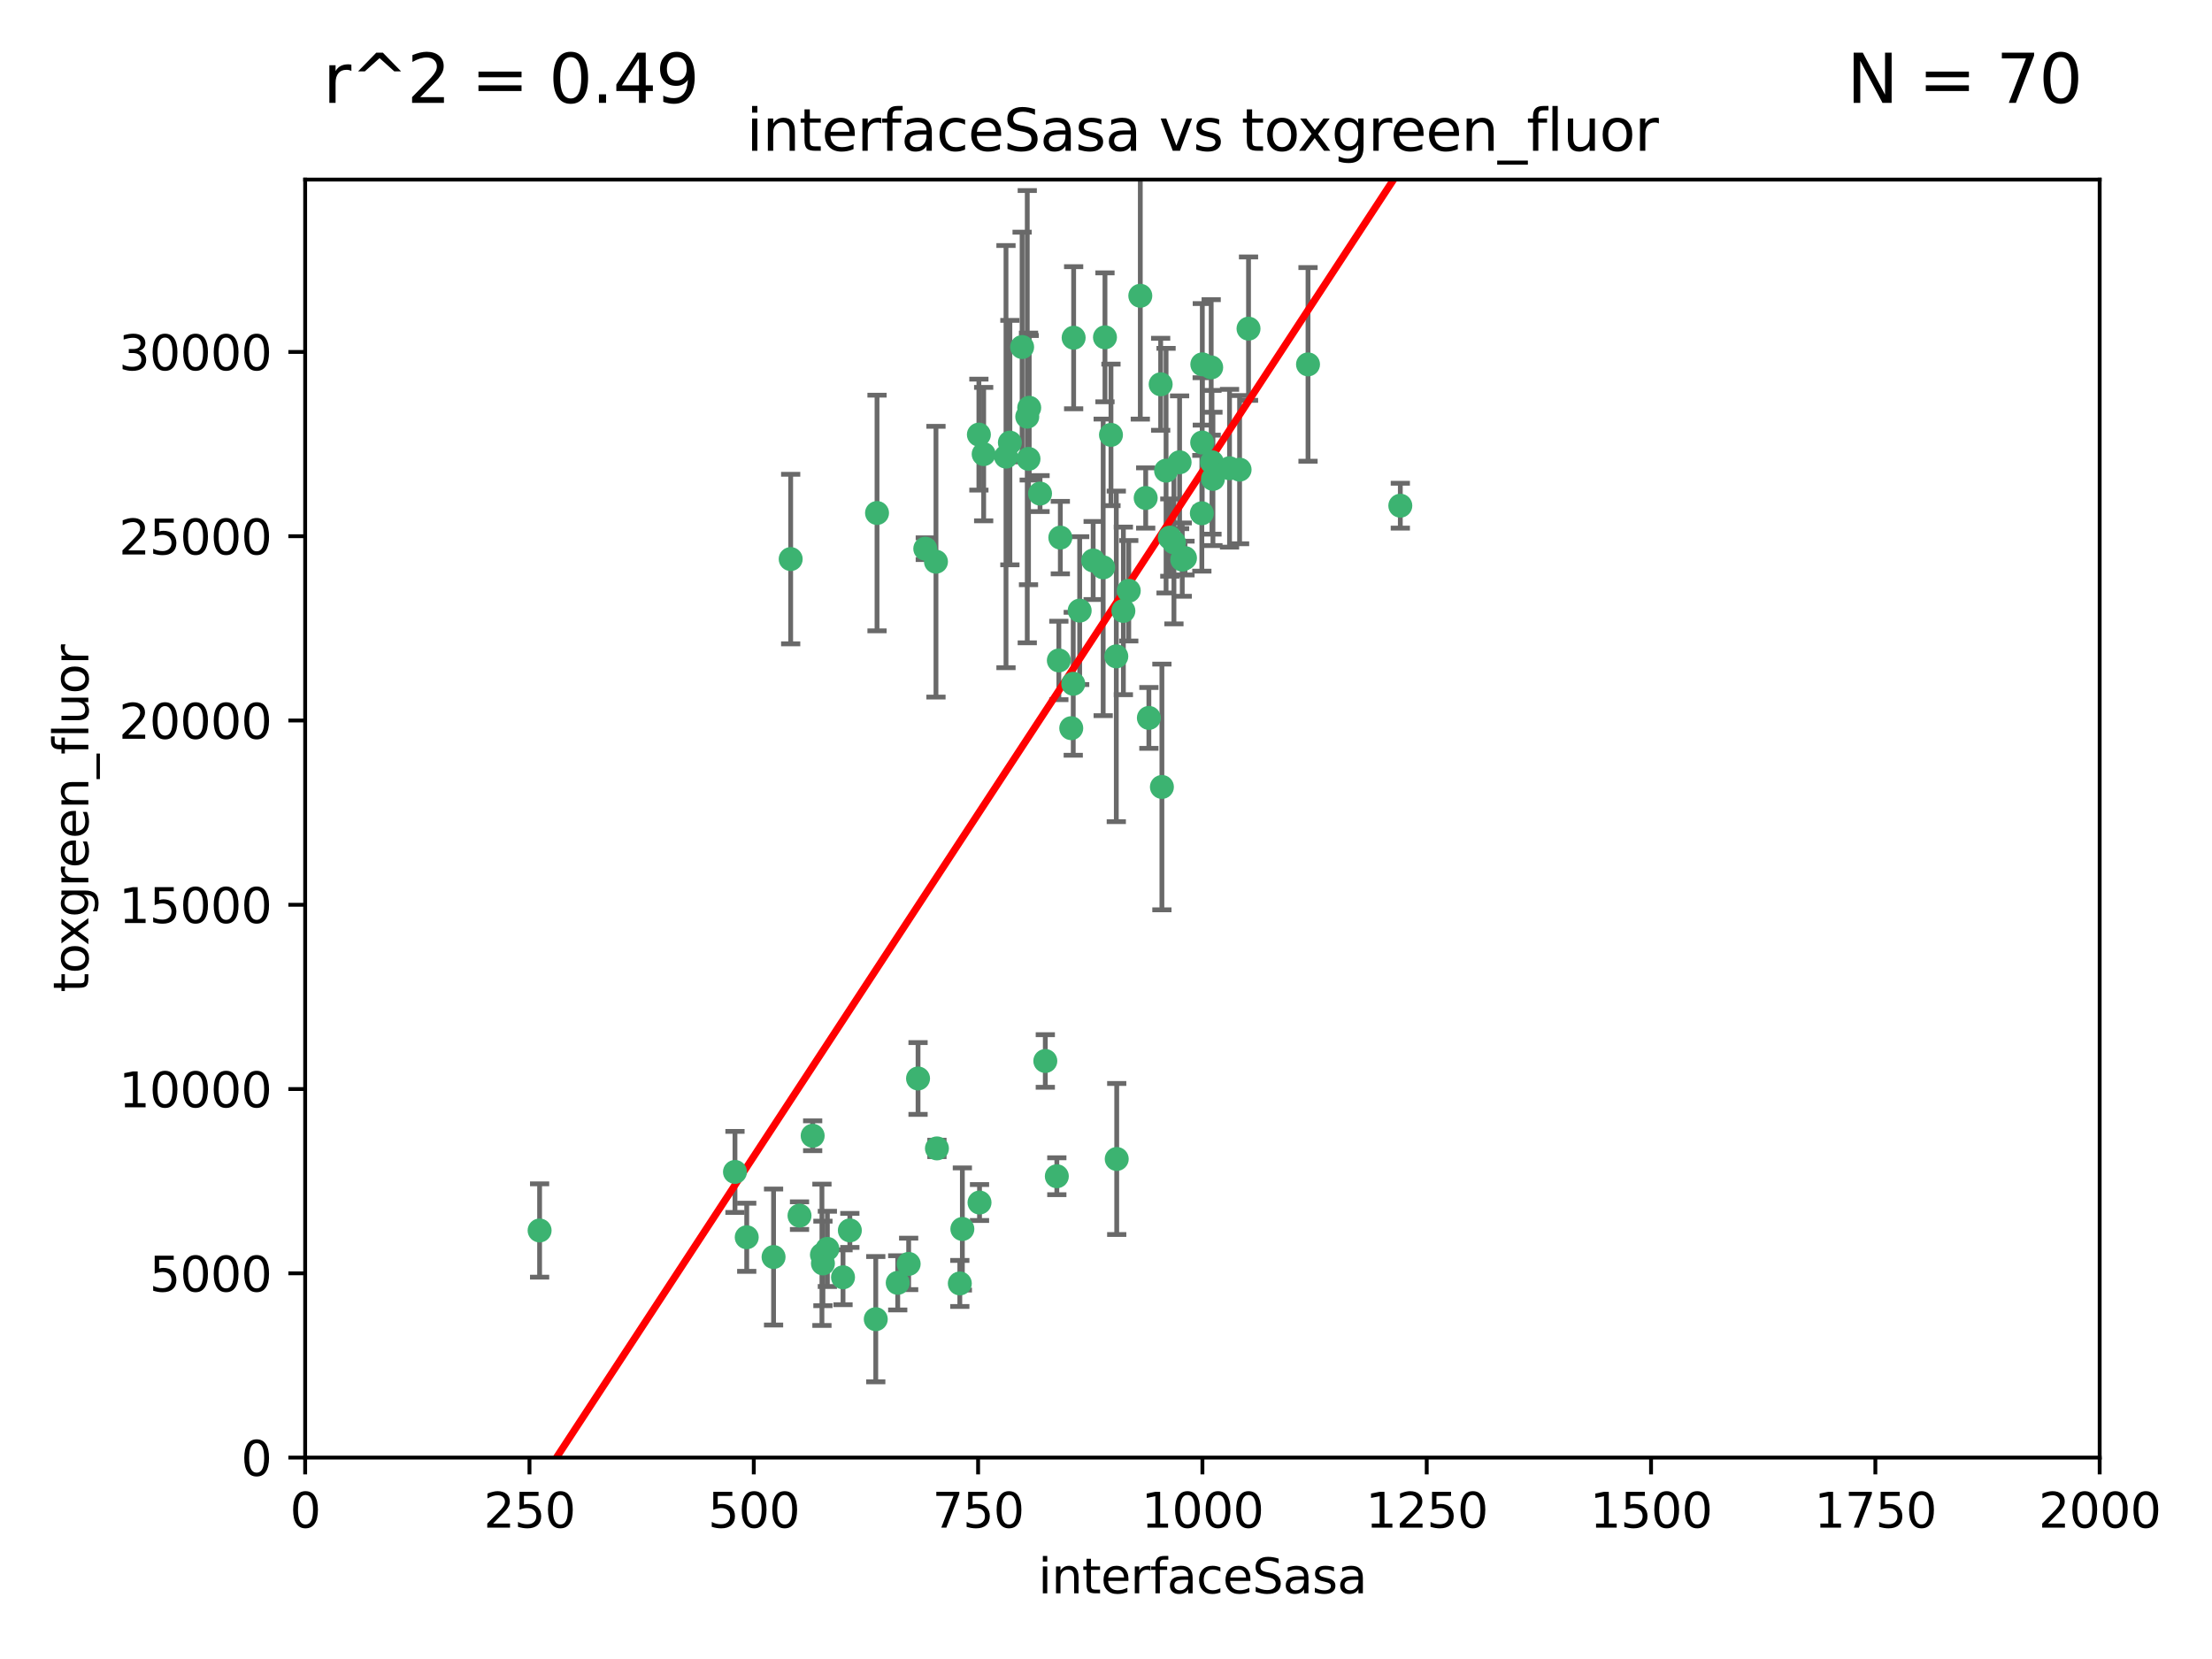 <?xml version="1.0" encoding="utf-8" standalone="no"?>
<!DOCTYPE svg PUBLIC "-//W3C//DTD SVG 1.1//EN"
  "http://www.w3.org/Graphics/SVG/1.1/DTD/svg11.dtd">
<svg xmlns:xlink="http://www.w3.org/1999/xlink" width="460.8pt" height="345.6pt" viewBox="0 0 460.8 345.6" xmlns="http://www.w3.org/2000/svg" version="1.1">
 <defs>
  <style type="text/css">*{stroke-linejoin: round; stroke-linecap: butt}</style>
 </defs>
 <g id="figure_1">
  <g id="patch_1">
   <path d="M 0 345.6 
L 460.8 345.6 
L 460.8 0 
L 0 0 
z
" style="fill: #ffffff"/>
  </g>
  <g id="axes_1">
   <g id="patch_2">
    <path d="M 63.571 303.64 
L 437.4 303.64 
L 437.4 37.411 
L 63.571 37.411 
z
" style="fill: #ffffff"/>
   </g>
   <g id="PathCollection_1">
    <defs>
     <path id="m9196815dc8" d="M 0 1.118 
C 0.297 1.118 0.581 1 0.791 0.791 
C 1 0.581 1.118 0.297 1.118 0 
C 1.118 -0.297 1 -0.581 0.791 -0.791 
C 0.581 -1 0.297 -1.118 0 -1.118 
C -0.297 -1.118 -0.581 -1 -0.791 -0.791 
C -1 -0.581 -1.118 -0.297 -1.118 0 
C -1.118 0.297 -1 0.581 -0.791 0.791 
C -0.581 1 -0.297 1.118 0 1.118 
z
" style="stroke: #3cb371"/>
    </defs>
    <g clip-path="url(#pcba0cb0710)">
     <use xlink:href="#m9196815dc8" x="212.925" y="72.294" style="fill: #3cb371; stroke: #3cb371"/>
     <use xlink:href="#m9196815dc8" x="243.693" y="111.988" style="fill: #3cb371; stroke: #3cb371"/>
     <use xlink:href="#m9196815dc8" x="232.546" y="136.733" style="fill: #3cb371; stroke: #3cb371"/>
     <use xlink:href="#m9196815dc8" x="272.484" y="75.908" style="fill: #3cb371; stroke: #3cb371"/>
     <use xlink:href="#m9196815dc8" x="231.435" y="90.592" style="fill: #3cb371; stroke: #3cb371"/>
     <use xlink:href="#m9196815dc8" x="250.437" y="92.187" style="fill: #3cb371; stroke: #3cb371"/>
     <use xlink:href="#m9196815dc8" x="242.914" y="98.046" style="fill: #3cb371; stroke: #3cb371"/>
     <use xlink:href="#m9196815dc8" x="220.886" y="111.99" style="fill: #3cb371; stroke: #3cb371"/>
     <use xlink:href="#m9196815dc8" x="214.404" y="84.946" style="fill: #3cb371; stroke: #3cb371"/>
     <use xlink:href="#m9196815dc8" x="241.787" y="80.055" style="fill: #3cb371; stroke: #3cb371"/>
     <use xlink:href="#m9196815dc8" x="252.312" y="76.534" style="fill: #3cb371; stroke: #3cb371"/>
     <use xlink:href="#m9196815dc8" x="258.229" y="97.835" style="fill: #3cb371; stroke: #3cb371"/>
     <use xlink:href="#m9196815dc8" x="223.66" y="70.355" style="fill: #3cb371; stroke: #3cb371"/>
     <use xlink:href="#m9196815dc8" x="246.284" y="116.577" style="fill: #3cb371; stroke: #3cb371"/>
     <use xlink:href="#m9196815dc8" x="252.676" y="99.763" style="fill: #3cb371; stroke: #3cb371"/>
     <use xlink:href="#m9196815dc8" x="244.553" y="112.982" style="fill: #3cb371; stroke: #3cb371"/>
     <use xlink:href="#m9196815dc8" x="250.368" y="106.925" style="fill: #3cb371; stroke: #3cb371"/>
     <use xlink:href="#m9196815dc8" x="230.187" y="70.271" style="fill: #3cb371; stroke: #3cb371"/>
     <use xlink:href="#m9196815dc8" x="246.854" y="116.252" style="fill: #3cb371; stroke: #3cb371"/>
     <use xlink:href="#m9196815dc8" x="210.378" y="92.203" style="fill: #3cb371; stroke: #3cb371"/>
     <use xlink:href="#m9196815dc8" x="256.134" y="97.545" style="fill: #3cb371; stroke: #3cb371"/>
     <use xlink:href="#m9196815dc8" x="235.142" y="123.063" style="fill: #3cb371; stroke: #3cb371"/>
     <use xlink:href="#m9196815dc8" x="234.02" y="127.26" style="fill: #3cb371; stroke: #3cb371"/>
     <use xlink:href="#m9196815dc8" x="223.161" y="151.693" style="fill: #3cb371; stroke: #3cb371"/>
     <use xlink:href="#m9196815dc8" x="242.046" y="163.936" style="fill: #3cb371; stroke: #3cb371"/>
     <use xlink:href="#m9196815dc8" x="238.669" y="103.738" style="fill: #3cb371; stroke: #3cb371"/>
     <use xlink:href="#m9196815dc8" x="227.725" y="116.762" style="fill: #3cb371; stroke: #3cb371"/>
     <use xlink:href="#m9196815dc8" x="237.546" y="61.614" style="fill: #3cb371; stroke: #3cb371"/>
     <use xlink:href="#m9196815dc8" x="245.731" y="96.299" style="fill: #3cb371; stroke: #3cb371"/>
     <use xlink:href="#m9196815dc8" x="216.658" y="102.821" style="fill: #3cb371; stroke: #3cb371"/>
     <use xlink:href="#m9196815dc8" x="204.916" y="94.6" style="fill: #3cb371; stroke: #3cb371"/>
     <use xlink:href="#m9196815dc8" x="214.256" y="95.593" style="fill: #3cb371; stroke: #3cb371"/>
     <use xlink:href="#m9196815dc8" x="291.711" y="105.344" style="fill: #3cb371; stroke: #3cb371"/>
     <use xlink:href="#m9196815dc8" x="224.916" y="127.204" style="fill: #3cb371; stroke: #3cb371"/>
     <use xlink:href="#m9196815dc8" x="260.091" y="68.463" style="fill: #3cb371; stroke: #3cb371"/>
     <use xlink:href="#m9196815dc8" x="250.465" y="75.9" style="fill: #3cb371; stroke: #3cb371"/>
     <use xlink:href="#m9196815dc8" x="194.981" y="117.014" style="fill: #3cb371; stroke: #3cb371"/>
     <use xlink:href="#m9196815dc8" x="220.577" y="137.58" style="fill: #3cb371; stroke: #3cb371"/>
     <use xlink:href="#m9196815dc8" x="223.577" y="142.442" style="fill: #3cb371; stroke: #3cb371"/>
     <use xlink:href="#m9196815dc8" x="192.753" y="114.302" style="fill: #3cb371; stroke: #3cb371"/>
     <use xlink:href="#m9196815dc8" x="203.92" y="90.534" style="fill: #3cb371; stroke: #3cb371"/>
     <use xlink:href="#m9196815dc8" x="239.332" y="149.553" style="fill: #3cb371; stroke: #3cb371"/>
     <use xlink:href="#m9196815dc8" x="182.701" y="106.867" style="fill: #3cb371; stroke: #3cb371"/>
     <use xlink:href="#m9196815dc8" x="229.813" y="118.19" style="fill: #3cb371; stroke: #3cb371"/>
     <use xlink:href="#m9196815dc8" x="213.998" y="86.8" style="fill: #3cb371; stroke: #3cb371"/>
     <use xlink:href="#m9196815dc8" x="232.635" y="241.437" style="fill: #3cb371; stroke: #3cb371"/>
     <use xlink:href="#m9196815dc8" x="252.476" y="96.298" style="fill: #3cb371; stroke: #3cb371"/>
     <use xlink:href="#m9196815dc8" x="209.568" y="95.121" style="fill: #3cb371; stroke: #3cb371"/>
     <use xlink:href="#m9196815dc8" x="220.157" y="245.034" style="fill: #3cb371; stroke: #3cb371"/>
     <use xlink:href="#m9196815dc8" x="164.714" y="116.464" style="fill: #3cb371; stroke: #3cb371"/>
     <use xlink:href="#m9196815dc8" x="161.148" y="261.86" style="fill: #3cb371; stroke: #3cb371"/>
     <use xlink:href="#m9196815dc8" x="199.948" y="267.365" style="fill: #3cb371; stroke: #3cb371"/>
     <use xlink:href="#m9196815dc8" x="155.557" y="257.745" style="fill: #3cb371; stroke: #3cb371"/>
     <use xlink:href="#m9196815dc8" x="172.357" y="260.163" style="fill: #3cb371; stroke: #3cb371"/>
     <use xlink:href="#m9196815dc8" x="200.477" y="256.018" style="fill: #3cb371; stroke: #3cb371"/>
     <use xlink:href="#m9196815dc8" x="175.617" y="266.086" style="fill: #3cb371; stroke: #3cb371"/>
     <use xlink:href="#m9196815dc8" x="112.41" y="256.331" style="fill: #3cb371; stroke: #3cb371"/>
     <use xlink:href="#m9196815dc8" x="217.757" y="221.023" style="fill: #3cb371; stroke: #3cb371"/>
     <use xlink:href="#m9196815dc8" x="169.294" y="236.599" style="fill: #3cb371; stroke: #3cb371"/>
     <use xlink:href="#m9196815dc8" x="191.245" y="224.667" style="fill: #3cb371; stroke: #3cb371"/>
     <use xlink:href="#m9196815dc8" x="166.554" y="253.241" style="fill: #3cb371; stroke: #3cb371"/>
     <use xlink:href="#m9196815dc8" x="195.181" y="239.234" style="fill: #3cb371; stroke: #3cb371"/>
     <use xlink:href="#m9196815dc8" x="204.052" y="250.509" style="fill: #3cb371; stroke: #3cb371"/>
     <use xlink:href="#m9196815dc8" x="187.013" y="267.238" style="fill: #3cb371; stroke: #3cb371"/>
     <use xlink:href="#m9196815dc8" x="189.29" y="263.294" style="fill: #3cb371; stroke: #3cb371"/>
     <use xlink:href="#m9196815dc8" x="182.439" y="274.808" style="fill: #3cb371; stroke: #3cb371"/>
     <use xlink:href="#m9196815dc8" x="171.225" y="261.393" style="fill: #3cb371; stroke: #3cb371"/>
     <use xlink:href="#m9196815dc8" x="177.039" y="256.316" style="fill: #3cb371; stroke: #3cb371"/>
     <use xlink:href="#m9196815dc8" x="171.432" y="263.195" style="fill: #3cb371; stroke: #3cb371"/>
     <use xlink:href="#m9196815dc8" x="153.109" y="244.135" style="fill: #3cb371; stroke: #3cb371"/>
    </g>
   </g>
   <g id="matplotlib.axis_1">
    <g id="xtick_1">
     <g id="line2d_1">
      <defs>
       <path id="m06dc6c3294" d="M 0 0 
L 0 3.5 
" style="stroke: #000000; stroke-width: 0.8"/>
      </defs>
      <g>
       <use xlink:href="#m06dc6c3294" x="63.571" y="303.64" style="stroke: #000000; stroke-width: 0.8"/>
      </g>
     </g>
     <g id="text_1">
      <!-- 0 -->
      <g transform="translate(60.39 318.238)scale(0.1 -0.1)">
       <defs>
        <path id="DejaVuSans-30" d="M 2034 4250 
Q 1547 4250 1301 3770 
Q 1056 3291 1056 2328 
Q 1056 1369 1301 889 
Q 1547 409 2034 409 
Q 2525 409 2770 889 
Q 3016 1369 3016 2328 
Q 3016 3291 2770 3770 
Q 2525 4250 2034 4250 
z
M 2034 4750 
Q 2819 4750 3233 4129 
Q 3647 3509 3647 2328 
Q 3647 1150 3233 529 
Q 2819 -91 2034 -91 
Q 1250 -91 836 529 
Q 422 1150 422 2328 
Q 422 3509 836 4129 
Q 1250 4750 2034 4750 
z
" transform="scale(0.016)"/>
       </defs>
       <use xlink:href="#DejaVuSans-30"/>
      </g>
     </g>
    </g>
    <g id="xtick_2">
     <g id="line2d_2">
      <g>
       <use xlink:href="#m06dc6c3294" x="110.3" y="303.64" style="stroke: #000000; stroke-width: 0.8"/>
      </g>
     </g>
     <g id="text_2">
      <!-- 250 -->
      <g transform="translate(100.756 318.238)scale(0.1 -0.1)">
       <defs>
        <path id="DejaVuSans-32" d="M 1228 531 
L 3431 531 
L 3431 0 
L 469 0 
L 469 531 
Q 828 903 1448 1529 
Q 2069 2156 2228 2338 
Q 2531 2678 2651 2914 
Q 2772 3150 2772 3378 
Q 2772 3750 2511 3984 
Q 2250 4219 1831 4219 
Q 1534 4219 1204 4116 
Q 875 4013 500 3803 
L 500 4441 
Q 881 4594 1212 4672 
Q 1544 4750 1819 4750 
Q 2544 4750 2975 4387 
Q 3406 4025 3406 3419 
Q 3406 3131 3298 2873 
Q 3191 2616 2906 2266 
Q 2828 2175 2409 1742 
Q 1991 1309 1228 531 
z
" transform="scale(0.016)"/>
        <path id="DejaVuSans-35" d="M 691 4666 
L 3169 4666 
L 3169 4134 
L 1269 4134 
L 1269 2991 
Q 1406 3038 1543 3061 
Q 1681 3084 1819 3084 
Q 2600 3084 3056 2656 
Q 3513 2228 3513 1497 
Q 3513 744 3044 326 
Q 2575 -91 1722 -91 
Q 1428 -91 1123 -41 
Q 819 9 494 109 
L 494 744 
Q 775 591 1075 516 
Q 1375 441 1709 441 
Q 2250 441 2565 725 
Q 2881 1009 2881 1497 
Q 2881 1984 2565 2268 
Q 2250 2553 1709 2553 
Q 1456 2553 1204 2497 
Q 953 2441 691 2322 
L 691 4666 
z
" transform="scale(0.016)"/>
       </defs>
       <use xlink:href="#DejaVuSans-32"/>
       <use xlink:href="#DejaVuSans-35" x="63.623"/>
       <use xlink:href="#DejaVuSans-30" x="127.246"/>
      </g>
     </g>
    </g>
    <g id="xtick_3">
     <g id="line2d_3">
      <g>
       <use xlink:href="#m06dc6c3294" x="157.028" y="303.64" style="stroke: #000000; stroke-width: 0.8"/>
      </g>
     </g>
     <g id="text_3">
      <!-- 500 -->
      <g transform="translate(147.485 318.238)scale(0.1 -0.1)">
       <use xlink:href="#DejaVuSans-35"/>
       <use xlink:href="#DejaVuSans-30" x="63.623"/>
       <use xlink:href="#DejaVuSans-30" x="127.246"/>
      </g>
     </g>
    </g>
    <g id="xtick_4">
     <g id="line2d_4">
      <g>
       <use xlink:href="#m06dc6c3294" x="203.757" y="303.64" style="stroke: #000000; stroke-width: 0.8"/>
      </g>
     </g>
     <g id="text_4">
      <!-- 750 -->
      <g transform="translate(194.213 318.238)scale(0.1 -0.1)">
       <defs>
        <path id="DejaVuSans-37" d="M 525 4666 
L 3525 4666 
L 3525 4397 
L 1831 0 
L 1172 0 
L 2766 4134 
L 525 4134 
L 525 4666 
z
" transform="scale(0.016)"/>
       </defs>
       <use xlink:href="#DejaVuSans-37"/>
       <use xlink:href="#DejaVuSans-35" x="63.623"/>
       <use xlink:href="#DejaVuSans-30" x="127.246"/>
      </g>
     </g>
    </g>
    <g id="xtick_5">
     <g id="line2d_5">
      <g>
       <use xlink:href="#m06dc6c3294" x="250.486" y="303.64" style="stroke: #000000; stroke-width: 0.8"/>
      </g>
     </g>
     <g id="text_5">
      <!-- 1000 -->
      <g transform="translate(237.761 318.238)scale(0.1 -0.1)">
       <defs>
        <path id="DejaVuSans-31" d="M 794 531 
L 1825 531 
L 1825 4091 
L 703 3866 
L 703 4441 
L 1819 4666 
L 2450 4666 
L 2450 531 
L 3481 531 
L 3481 0 
L 794 0 
L 794 531 
z
" transform="scale(0.016)"/>
       </defs>
       <use xlink:href="#DejaVuSans-31"/>
       <use xlink:href="#DejaVuSans-30" x="63.623"/>
       <use xlink:href="#DejaVuSans-30" x="127.246"/>
       <use xlink:href="#DejaVuSans-30" x="190.869"/>
      </g>
     </g>
    </g>
    <g id="xtick_6">
     <g id="line2d_6">
      <g>
       <use xlink:href="#m06dc6c3294" x="297.214" y="303.64" style="stroke: #000000; stroke-width: 0.8"/>
      </g>
     </g>
     <g id="text_6">
      <!-- 1250 -->
      <g transform="translate(284.489 318.238)scale(0.1 -0.1)">
       <use xlink:href="#DejaVuSans-31"/>
       <use xlink:href="#DejaVuSans-32" x="63.623"/>
       <use xlink:href="#DejaVuSans-35" x="127.246"/>
       <use xlink:href="#DejaVuSans-30" x="190.869"/>
      </g>
     </g>
    </g>
    <g id="xtick_7">
     <g id="line2d_7">
      <g>
       <use xlink:href="#m06dc6c3294" x="343.943" y="303.64" style="stroke: #000000; stroke-width: 0.8"/>
      </g>
     </g>
     <g id="text_7">
      <!-- 1500 -->
      <g transform="translate(331.218 318.238)scale(0.1 -0.1)">
       <use xlink:href="#DejaVuSans-31"/>
       <use xlink:href="#DejaVuSans-35" x="63.623"/>
       <use xlink:href="#DejaVuSans-30" x="127.246"/>
       <use xlink:href="#DejaVuSans-30" x="190.869"/>
      </g>
     </g>
    </g>
    <g id="xtick_8">
     <g id="line2d_8">
      <g>
       <use xlink:href="#m06dc6c3294" x="390.671" y="303.64" style="stroke: #000000; stroke-width: 0.8"/>
      </g>
     </g>
     <g id="text_8">
      <!-- 1750 -->
      <g transform="translate(377.946 318.238)scale(0.1 -0.1)">
       <use xlink:href="#DejaVuSans-31"/>
       <use xlink:href="#DejaVuSans-37" x="63.623"/>
       <use xlink:href="#DejaVuSans-35" x="127.246"/>
       <use xlink:href="#DejaVuSans-30" x="190.869"/>
      </g>
     </g>
    </g>
    <g id="xtick_9">
     <g id="line2d_9">
      <g>
       <use xlink:href="#m06dc6c3294" x="437.4" y="303.64" style="stroke: #000000; stroke-width: 0.8"/>
      </g>
     </g>
     <g id="text_9">
      <!-- 2000 -->
      <g transform="translate(424.675 318.238)scale(0.1 -0.1)">
       <use xlink:href="#DejaVuSans-32"/>
       <use xlink:href="#DejaVuSans-30" x="63.623"/>
       <use xlink:href="#DejaVuSans-30" x="127.246"/>
       <use xlink:href="#DejaVuSans-30" x="190.869"/>
      </g>
     </g>
    </g>
    <g id="text_10">
     <!-- interfaceSasa -->
     <g transform="translate(216.279 331.917)scale(0.1 -0.1)">
      <defs>
       <path id="DejaVuSans-69" d="M 603 3500 
L 1178 3500 
L 1178 0 
L 603 0 
L 603 3500 
z
M 603 4863 
L 1178 4863 
L 1178 4134 
L 603 4134 
L 603 4863 
z
" transform="scale(0.016)"/>
       <path id="DejaVuSans-6e" d="M 3513 2113 
L 3513 0 
L 2938 0 
L 2938 2094 
Q 2938 2591 2744 2837 
Q 2550 3084 2163 3084 
Q 1697 3084 1428 2787 
Q 1159 2491 1159 1978 
L 1159 0 
L 581 0 
L 581 3500 
L 1159 3500 
L 1159 2956 
Q 1366 3272 1645 3428 
Q 1925 3584 2291 3584 
Q 2894 3584 3203 3211 
Q 3513 2838 3513 2113 
z
" transform="scale(0.016)"/>
       <path id="DejaVuSans-74" d="M 1172 4494 
L 1172 3500 
L 2356 3500 
L 2356 3053 
L 1172 3053 
L 1172 1153 
Q 1172 725 1289 603 
Q 1406 481 1766 481 
L 2356 481 
L 2356 0 
L 1766 0 
Q 1100 0 847 248 
Q 594 497 594 1153 
L 594 3053 
L 172 3053 
L 172 3500 
L 594 3500 
L 594 4494 
L 1172 4494 
z
" transform="scale(0.016)"/>
       <path id="DejaVuSans-65" d="M 3597 1894 
L 3597 1613 
L 953 1613 
Q 991 1019 1311 708 
Q 1631 397 2203 397 
Q 2534 397 2845 478 
Q 3156 559 3463 722 
L 3463 178 
Q 3153 47 2828 -22 
Q 2503 -91 2169 -91 
Q 1331 -91 842 396 
Q 353 884 353 1716 
Q 353 2575 817 3079 
Q 1281 3584 2069 3584 
Q 2775 3584 3186 3129 
Q 3597 2675 3597 1894 
z
M 3022 2063 
Q 3016 2534 2758 2815 
Q 2500 3097 2075 3097 
Q 1594 3097 1305 2825 
Q 1016 2553 972 2059 
L 3022 2063 
z
" transform="scale(0.016)"/>
       <path id="DejaVuSans-72" d="M 2631 2963 
Q 2534 3019 2420 3045 
Q 2306 3072 2169 3072 
Q 1681 3072 1420 2755 
Q 1159 2438 1159 1844 
L 1159 0 
L 581 0 
L 581 3500 
L 1159 3500 
L 1159 2956 
Q 1341 3275 1631 3429 
Q 1922 3584 2338 3584 
Q 2397 3584 2469 3576 
Q 2541 3569 2628 3553 
L 2631 2963 
z
" transform="scale(0.016)"/>
       <path id="DejaVuSans-66" d="M 2375 4863 
L 2375 4384 
L 1825 4384 
Q 1516 4384 1395 4259 
Q 1275 4134 1275 3809 
L 1275 3500 
L 2222 3500 
L 2222 3053 
L 1275 3053 
L 1275 0 
L 697 0 
L 697 3053 
L 147 3053 
L 147 3500 
L 697 3500 
L 697 3744 
Q 697 4328 969 4595 
Q 1241 4863 1831 4863 
L 2375 4863 
z
" transform="scale(0.016)"/>
       <path id="DejaVuSans-61" d="M 2194 1759 
Q 1497 1759 1228 1600 
Q 959 1441 959 1056 
Q 959 750 1161 570 
Q 1363 391 1709 391 
Q 2188 391 2477 730 
Q 2766 1069 2766 1631 
L 2766 1759 
L 2194 1759 
z
M 3341 1997 
L 3341 0 
L 2766 0 
L 2766 531 
Q 2569 213 2275 61 
Q 1981 -91 1556 -91 
Q 1019 -91 701 211 
Q 384 513 384 1019 
Q 384 1609 779 1909 
Q 1175 2209 1959 2209 
L 2766 2209 
L 2766 2266 
Q 2766 2663 2505 2880 
Q 2244 3097 1772 3097 
Q 1472 3097 1187 3025 
Q 903 2953 641 2809 
L 641 3341 
Q 956 3463 1253 3523 
Q 1550 3584 1831 3584 
Q 2591 3584 2966 3190 
Q 3341 2797 3341 1997 
z
" transform="scale(0.016)"/>
       <path id="DejaVuSans-63" d="M 3122 3366 
L 3122 2828 
Q 2878 2963 2633 3030 
Q 2388 3097 2138 3097 
Q 1578 3097 1268 2742 
Q 959 2388 959 1747 
Q 959 1106 1268 751 
Q 1578 397 2138 397 
Q 2388 397 2633 464 
Q 2878 531 3122 666 
L 3122 134 
Q 2881 22 2623 -34 
Q 2366 -91 2075 -91 
Q 1284 -91 818 406 
Q 353 903 353 1747 
Q 353 2603 823 3093 
Q 1294 3584 2113 3584 
Q 2378 3584 2631 3529 
Q 2884 3475 3122 3366 
z
" transform="scale(0.016)"/>
       <path id="DejaVuSans-53" d="M 3425 4513 
L 3425 3897 
Q 3066 4069 2747 4153 
Q 2428 4238 2131 4238 
Q 1616 4238 1336 4038 
Q 1056 3838 1056 3469 
Q 1056 3159 1242 3001 
Q 1428 2844 1947 2747 
L 2328 2669 
Q 3034 2534 3370 2195 
Q 3706 1856 3706 1288 
Q 3706 609 3251 259 
Q 2797 -91 1919 -91 
Q 1588 -91 1214 -16 
Q 841 59 441 206 
L 441 856 
Q 825 641 1194 531 
Q 1563 422 1919 422 
Q 2459 422 2753 634 
Q 3047 847 3047 1241 
Q 3047 1584 2836 1778 
Q 2625 1972 2144 2069 
L 1759 2144 
Q 1053 2284 737 2584 
Q 422 2884 422 3419 
Q 422 4038 858 4394 
Q 1294 4750 2059 4750 
Q 2388 4750 2728 4690 
Q 3069 4631 3425 4513 
z
" transform="scale(0.016)"/>
       <path id="DejaVuSans-73" d="M 2834 3397 
L 2834 2853 
Q 2591 2978 2328 3040 
Q 2066 3103 1784 3103 
Q 1356 3103 1142 2972 
Q 928 2841 928 2578 
Q 928 2378 1081 2264 
Q 1234 2150 1697 2047 
L 1894 2003 
Q 2506 1872 2764 1633 
Q 3022 1394 3022 966 
Q 3022 478 2636 193 
Q 2250 -91 1575 -91 
Q 1294 -91 989 -36 
Q 684 19 347 128 
L 347 722 
Q 666 556 975 473 
Q 1284 391 1588 391 
Q 1994 391 2212 530 
Q 2431 669 2431 922 
Q 2431 1156 2273 1281 
Q 2116 1406 1581 1522 
L 1381 1569 
Q 847 1681 609 1914 
Q 372 2147 372 2553 
Q 372 3047 722 3315 
Q 1072 3584 1716 3584 
Q 2034 3584 2315 3537 
Q 2597 3491 2834 3397 
z
" transform="scale(0.016)"/>
      </defs>
      <use xlink:href="#DejaVuSans-69"/>
      <use xlink:href="#DejaVuSans-6e" x="27.783"/>
      <use xlink:href="#DejaVuSans-74" x="91.162"/>
      <use xlink:href="#DejaVuSans-65" x="130.371"/>
      <use xlink:href="#DejaVuSans-72" x="191.895"/>
      <use xlink:href="#DejaVuSans-66" x="233.008"/>
      <use xlink:href="#DejaVuSans-61" x="268.213"/>
      <use xlink:href="#DejaVuSans-63" x="329.492"/>
      <use xlink:href="#DejaVuSans-65" x="384.473"/>
      <use xlink:href="#DejaVuSans-53" x="445.996"/>
      <use xlink:href="#DejaVuSans-61" x="509.473"/>
      <use xlink:href="#DejaVuSans-73" x="570.752"/>
      <use xlink:href="#DejaVuSans-61" x="622.852"/>
     </g>
    </g>
   </g>
   <g id="matplotlib.axis_2">
    <g id="ytick_1">
     <g id="line2d_10">
      <defs>
       <path id="mbb93b794e1" d="M 0 0 
L -3.5 0 
" style="stroke: #000000; stroke-width: 0.8"/>
      </defs>
      <g>
       <use xlink:href="#mbb93b794e1" x="63.571" y="303.64" style="stroke: #000000; stroke-width: 0.8"/>
      </g>
     </g>
     <g id="text_11">
      <!-- 0 -->
      <g transform="translate(50.209 307.439)scale(0.1 -0.1)">
       <use xlink:href="#DejaVuSans-30"/>
      </g>
     </g>
    </g>
    <g id="ytick_2">
     <g id="line2d_11">
      <g>
       <use xlink:href="#mbb93b794e1" x="63.571" y="265.253" style="stroke: #000000; stroke-width: 0.8"/>
      </g>
     </g>
     <g id="text_12">
      <!-- 5000 -->
      <g transform="translate(31.121 269.052)scale(0.1 -0.1)">
       <use xlink:href="#DejaVuSans-35"/>
       <use xlink:href="#DejaVuSans-30" x="63.623"/>
       <use xlink:href="#DejaVuSans-30" x="127.246"/>
       <use xlink:href="#DejaVuSans-30" x="190.869"/>
      </g>
     </g>
    </g>
    <g id="ytick_3">
     <g id="line2d_12">
      <g>
       <use xlink:href="#mbb93b794e1" x="63.571" y="226.866" style="stroke: #000000; stroke-width: 0.8"/>
      </g>
     </g>
     <g id="text_13">
      <!-- 10000 -->
      <g transform="translate(24.759 230.665)scale(0.1 -0.1)">
       <use xlink:href="#DejaVuSans-31"/>
       <use xlink:href="#DejaVuSans-30" x="63.623"/>
       <use xlink:href="#DejaVuSans-30" x="127.246"/>
       <use xlink:href="#DejaVuSans-30" x="190.869"/>
       <use xlink:href="#DejaVuSans-30" x="254.492"/>
      </g>
     </g>
    </g>
    <g id="ytick_4">
     <g id="line2d_13">
      <g>
       <use xlink:href="#mbb93b794e1" x="63.571" y="188.479" style="stroke: #000000; stroke-width: 0.8"/>
      </g>
     </g>
     <g id="text_14">
      <!-- 15000 -->
      <g transform="translate(24.759 192.278)scale(0.1 -0.1)">
       <use xlink:href="#DejaVuSans-31"/>
       <use xlink:href="#DejaVuSans-35" x="63.623"/>
       <use xlink:href="#DejaVuSans-30" x="127.246"/>
       <use xlink:href="#DejaVuSans-30" x="190.869"/>
       <use xlink:href="#DejaVuSans-30" x="254.492"/>
      </g>
     </g>
    </g>
    <g id="ytick_5">
     <g id="line2d_14">
      <g>
       <use xlink:href="#mbb93b794e1" x="63.571" y="150.092" style="stroke: #000000; stroke-width: 0.8"/>
      </g>
     </g>
     <g id="text_15">
      <!-- 20000 -->
      <g transform="translate(24.759 153.891)scale(0.1 -0.1)">
       <use xlink:href="#DejaVuSans-32"/>
       <use xlink:href="#DejaVuSans-30" x="63.623"/>
       <use xlink:href="#DejaVuSans-30" x="127.246"/>
       <use xlink:href="#DejaVuSans-30" x="190.869"/>
       <use xlink:href="#DejaVuSans-30" x="254.492"/>
      </g>
     </g>
    </g>
    <g id="ytick_6">
     <g id="line2d_15">
      <g>
       <use xlink:href="#mbb93b794e1" x="63.571" y="111.705" style="stroke: #000000; stroke-width: 0.8"/>
      </g>
     </g>
     <g id="text_16">
      <!-- 25000 -->
      <g transform="translate(24.759 115.504)scale(0.1 -0.1)">
       <use xlink:href="#DejaVuSans-32"/>
       <use xlink:href="#DejaVuSans-35" x="63.623"/>
       <use xlink:href="#DejaVuSans-30" x="127.246"/>
       <use xlink:href="#DejaVuSans-30" x="190.869"/>
       <use xlink:href="#DejaVuSans-30" x="254.492"/>
      </g>
     </g>
    </g>
    <g id="ytick_7">
     <g id="line2d_16">
      <g>
       <use xlink:href="#mbb93b794e1" x="63.571" y="73.317" style="stroke: #000000; stroke-width: 0.8"/>
      </g>
     </g>
     <g id="text_17">
      <!-- 30000 -->
      <g transform="translate(24.759 77.117)scale(0.1 -0.1)">
       <defs>
        <path id="DejaVuSans-33" d="M 2597 2516 
Q 3050 2419 3304 2112 
Q 3559 1806 3559 1356 
Q 3559 666 3084 287 
Q 2609 -91 1734 -91 
Q 1441 -91 1130 -33 
Q 819 25 488 141 
L 488 750 
Q 750 597 1062 519 
Q 1375 441 1716 441 
Q 2309 441 2620 675 
Q 2931 909 2931 1356 
Q 2931 1769 2642 2001 
Q 2353 2234 1838 2234 
L 1294 2234 
L 1294 2753 
L 1863 2753 
Q 2328 2753 2575 2939 
Q 2822 3125 2822 3475 
Q 2822 3834 2567 4026 
Q 2313 4219 1838 4219 
Q 1578 4219 1281 4162 
Q 984 4106 628 3988 
L 628 4550 
Q 988 4650 1302 4700 
Q 1616 4750 1894 4750 
Q 2613 4750 3031 4423 
Q 3450 4097 3450 3541 
Q 3450 3153 3228 2886 
Q 3006 2619 2597 2516 
z
" transform="scale(0.016)"/>
       </defs>
       <use xlink:href="#DejaVuSans-33"/>
       <use xlink:href="#DejaVuSans-30" x="63.623"/>
       <use xlink:href="#DejaVuSans-30" x="127.246"/>
       <use xlink:href="#DejaVuSans-30" x="190.869"/>
       <use xlink:href="#DejaVuSans-30" x="254.492"/>
      </g>
     </g>
    </g>
    <g id="text_18">
     <!-- toxgreen_fluor -->
     <g transform="translate(18.401 206.72)rotate(-90)scale(0.1 -0.1)">
      <defs>
       <path id="DejaVuSans-6f" d="M 1959 3097 
Q 1497 3097 1228 2736 
Q 959 2375 959 1747 
Q 959 1119 1226 758 
Q 1494 397 1959 397 
Q 2419 397 2687 759 
Q 2956 1122 2956 1747 
Q 2956 2369 2687 2733 
Q 2419 3097 1959 3097 
z
M 1959 3584 
Q 2709 3584 3137 3096 
Q 3566 2609 3566 1747 
Q 3566 888 3137 398 
Q 2709 -91 1959 -91 
Q 1206 -91 779 398 
Q 353 888 353 1747 
Q 353 2609 779 3096 
Q 1206 3584 1959 3584 
z
" transform="scale(0.016)"/>
       <path id="DejaVuSans-78" d="M 3513 3500 
L 2247 1797 
L 3578 0 
L 2900 0 
L 1881 1375 
L 863 0 
L 184 0 
L 1544 1831 
L 300 3500 
L 978 3500 
L 1906 2253 
L 2834 3500 
L 3513 3500 
z
" transform="scale(0.016)"/>
       <path id="DejaVuSans-67" d="M 2906 1791 
Q 2906 2416 2648 2759 
Q 2391 3103 1925 3103 
Q 1463 3103 1205 2759 
Q 947 2416 947 1791 
Q 947 1169 1205 825 
Q 1463 481 1925 481 
Q 2391 481 2648 825 
Q 2906 1169 2906 1791 
z
M 3481 434 
Q 3481 -459 3084 -895 
Q 2688 -1331 1869 -1331 
Q 1566 -1331 1297 -1286 
Q 1028 -1241 775 -1147 
L 775 -588 
Q 1028 -725 1275 -790 
Q 1522 -856 1778 -856 
Q 2344 -856 2625 -561 
Q 2906 -266 2906 331 
L 2906 616 
Q 2728 306 2450 153 
Q 2172 0 1784 0 
Q 1141 0 747 490 
Q 353 981 353 1791 
Q 353 2603 747 3093 
Q 1141 3584 1784 3584 
Q 2172 3584 2450 3431 
Q 2728 3278 2906 2969 
L 2906 3500 
L 3481 3500 
L 3481 434 
z
" transform="scale(0.016)"/>
       <path id="DejaVuSans-5f" d="M 3263 -1063 
L 3263 -1509 
L -63 -1509 
L -63 -1063 
L 3263 -1063 
z
" transform="scale(0.016)"/>
       <path id="DejaVuSans-6c" d="M 603 4863 
L 1178 4863 
L 1178 0 
L 603 0 
L 603 4863 
z
" transform="scale(0.016)"/>
       <path id="DejaVuSans-75" d="M 544 1381 
L 544 3500 
L 1119 3500 
L 1119 1403 
Q 1119 906 1312 657 
Q 1506 409 1894 409 
Q 2359 409 2629 706 
Q 2900 1003 2900 1516 
L 2900 3500 
L 3475 3500 
L 3475 0 
L 2900 0 
L 2900 538 
Q 2691 219 2414 64 
Q 2138 -91 1772 -91 
Q 1169 -91 856 284 
Q 544 659 544 1381 
z
M 1991 3584 
L 1991 3584 
z
" transform="scale(0.016)"/>
      </defs>
      <use xlink:href="#DejaVuSans-74"/>
      <use xlink:href="#DejaVuSans-6f" x="39.209"/>
      <use xlink:href="#DejaVuSans-78" x="97.266"/>
      <use xlink:href="#DejaVuSans-67" x="156.445"/>
      <use xlink:href="#DejaVuSans-72" x="219.922"/>
      <use xlink:href="#DejaVuSans-65" x="258.785"/>
      <use xlink:href="#DejaVuSans-65" x="320.309"/>
      <use xlink:href="#DejaVuSans-6e" x="381.832"/>
      <use xlink:href="#DejaVuSans-5f" x="445.211"/>
      <use xlink:href="#DejaVuSans-66" x="495.211"/>
      <use xlink:href="#DejaVuSans-6c" x="530.416"/>
      <use xlink:href="#DejaVuSans-75" x="558.199"/>
      <use xlink:href="#DejaVuSans-6f" x="621.578"/>
      <use xlink:href="#DejaVuSans-72" x="682.76"/>
     </g>
    </g>
   </g>
   <g id="LineCollection_1">
    <path d="M 212.925 96.224 
L 212.925 48.364 
" clip-path="url(#pcba0cb0710)" style="fill: none; stroke: #696969"/>
    <path d="M 243.693 120.037 
L 243.693 103.94 
" clip-path="url(#pcba0cb0710)" style="fill: none; stroke: #696969"/>
    <path d="M 232.546 171.165 
L 232.546 102.302 
" clip-path="url(#pcba0cb0710)" style="fill: none; stroke: #696969"/>
    <path d="M 272.484 96.079 
L 272.484 55.738 
" clip-path="url(#pcba0cb0710)" style="fill: none; stroke: #696969"/>
    <path d="M 231.435 105.331 
L 231.435 75.853 
" clip-path="url(#pcba0cb0710)" style="fill: none; stroke: #696969"/>
    <path d="M 250.437 105.69 
L 250.437 78.685 
" clip-path="url(#pcba0cb0710)" style="fill: none; stroke: #696969"/>
    <path d="M 242.914 123.522 
L 242.914 72.57 
" clip-path="url(#pcba0cb0710)" style="fill: none; stroke: #696969"/>
    <path d="M 220.886 119.537 
L 220.886 104.443 
" clip-path="url(#pcba0cb0710)" style="fill: none; stroke: #696969"/>
    <path d="M 214.404 99.998 
L 214.404 69.895 
" clip-path="url(#pcba0cb0710)" style="fill: none; stroke: #696969"/>
    <path d="M 241.787 89.637 
L 241.787 70.473 
" clip-path="url(#pcba0cb0710)" style="fill: none; stroke: #696969"/>
    <path d="M 252.312 90.647 
L 252.312 62.421 
" clip-path="url(#pcba0cb0710)" style="fill: none; stroke: #696969"/>
    <path d="M 258.229 113.277 
L 258.229 82.393 
" clip-path="url(#pcba0cb0710)" style="fill: none; stroke: #696969"/>
    <path d="M 223.66 85.157 
L 223.66 55.552 
" clip-path="url(#pcba0cb0710)" style="fill: none; stroke: #696969"/>
    <path d="M 246.284 124.214 
L 246.284 108.94 
" clip-path="url(#pcba0cb0710)" style="fill: none; stroke: #696969"/>
    <path d="M 252.676 113.651 
L 252.676 85.875 
" clip-path="url(#pcba0cb0710)" style="fill: none; stroke: #696969"/>
    <path d="M 244.553 129.961 
L 244.553 96.004 
" clip-path="url(#pcba0cb0710)" style="fill: none; stroke: #696969"/>
    <path d="M 250.368 118.981 
L 250.368 94.869 
" clip-path="url(#pcba0cb0710)" style="fill: none; stroke: #696969"/>
    <path d="M 230.187 83.696 
L 230.187 56.846 
" clip-path="url(#pcba0cb0710)" style="fill: none; stroke: #696969"/>
    <path d="M 246.854 119.772 
L 246.854 112.733 
" clip-path="url(#pcba0cb0710)" style="fill: none; stroke: #696969"/>
    <path d="M 210.378 117.661 
L 210.378 66.744 
" clip-path="url(#pcba0cb0710)" style="fill: none; stroke: #696969"/>
    <path d="M 256.134 113.98 
L 256.134 81.111 
" clip-path="url(#pcba0cb0710)" style="fill: none; stroke: #696969"/>
    <path d="M 235.142 133.529 
L 235.142 112.598 
" clip-path="url(#pcba0cb0710)" style="fill: none; stroke: #696969"/>
    <path d="M 234.02 144.714 
L 234.02 109.807 
" clip-path="url(#pcba0cb0710)" style="fill: none; stroke: #696969"/>
    <path d="M 223.161 152.217 
L 223.161 151.168 
" clip-path="url(#pcba0cb0710)" style="fill: none; stroke: #696969"/>
    <path d="M 242.046 189.529 
L 242.046 138.343 
" clip-path="url(#pcba0cb0710)" style="fill: none; stroke: #696969"/>
    <path d="M 238.669 110.014 
L 238.669 97.461 
" clip-path="url(#pcba0cb0710)" style="fill: none; stroke: #696969"/>
    <path d="M 227.725 124.89 
L 227.725 108.635 
" clip-path="url(#pcba0cb0710)" style="fill: none; stroke: #696969"/>
    <path d="M 237.546 87.306 
L 237.546 35.922 
" clip-path="url(#pcba0cb0710)" style="fill: none; stroke: #696969"/>
    <path d="M 245.731 110.125 
L 245.731 82.473 
" clip-path="url(#pcba0cb0710)" style="fill: none; stroke: #696969"/>
    <path d="M 216.658 106.565 
L 216.658 99.077 
" clip-path="url(#pcba0cb0710)" style="fill: none; stroke: #696969"/>
    <path d="M 204.916 108.495 
L 204.916 80.704 
" clip-path="url(#pcba0cb0710)" style="fill: none; stroke: #696969"/>
    <path d="M 214.256 121.802 
L 214.256 69.385 
" clip-path="url(#pcba0cb0710)" style="fill: none; stroke: #696969"/>
    <path d="M 291.711 110.015 
L 291.711 100.672 
" clip-path="url(#pcba0cb0710)" style="fill: none; stroke: #696969"/>
    <path d="M 224.916 142.603 
L 224.916 111.805 
" clip-path="url(#pcba0cb0710)" style="fill: none; stroke: #696969"/>
    <path d="M 260.091 83.398 
L 260.091 53.528 
" clip-path="url(#pcba0cb0710)" style="fill: none; stroke: #696969"/>
    <path d="M 250.465 88.56 
L 250.465 63.241 
" clip-path="url(#pcba0cb0710)" style="fill: none; stroke: #696969"/>
    <path d="M 194.981 145.217 
L 194.981 88.811 
" clip-path="url(#pcba0cb0710)" style="fill: none; stroke: #696969"/>
    <path d="M 220.577 145.75 
L 220.577 129.411 
" clip-path="url(#pcba0cb0710)" style="fill: none; stroke: #696969"/>
    <path d="M 223.577 157.326 
L 223.577 127.559 
" clip-path="url(#pcba0cb0710)" style="fill: none; stroke: #696969"/>
    <path d="M 192.753 116.564 
L 192.753 112.041 
" clip-path="url(#pcba0cb0710)" style="fill: none; stroke: #696969"/>
    <path d="M 203.92 102.091 
L 203.92 78.978 
" clip-path="url(#pcba0cb0710)" style="fill: none; stroke: #696969"/>
    <path d="M 239.332 155.89 
L 239.332 143.216 
" clip-path="url(#pcba0cb0710)" style="fill: none; stroke: #696969"/>
    <path d="M 182.701 131.412 
L 182.701 82.321 
" clip-path="url(#pcba0cb0710)" style="fill: none; stroke: #696969"/>
    <path d="M 229.813 149.083 
L 229.813 87.298 
" clip-path="url(#pcba0cb0710)" style="fill: none; stroke: #696969"/>
    <path d="M 213.998 133.906 
L 213.998 39.694 
" clip-path="url(#pcba0cb0710)" style="fill: none; stroke: #696969"/>
    <path d="M 232.635 257.169 
L 232.635 225.706 
" clip-path="url(#pcba0cb0710)" style="fill: none; stroke: #696969"/>
    <path d="M 252.476 111.272 
L 252.476 81.324 
" clip-path="url(#pcba0cb0710)" style="fill: none; stroke: #696969"/>
    <path d="M 209.568 139.091 
L 209.568 51.151 
" clip-path="url(#pcba0cb0710)" style="fill: none; stroke: #696969"/>
    <path d="M 220.157 248.879 
L 220.157 241.19 
" clip-path="url(#pcba0cb0710)" style="fill: none; stroke: #696969"/>
    <path d="M 164.714 134.122 
L 164.714 98.805 
" clip-path="url(#pcba0cb0710)" style="fill: none; stroke: #696969"/>
    <path d="M 161.148 276.024 
L 161.148 247.696 
" clip-path="url(#pcba0cb0710)" style="fill: none; stroke: #696969"/>
    <path d="M 199.948 272.161 
L 199.948 262.568 
" clip-path="url(#pcba0cb0710)" style="fill: none; stroke: #696969"/>
    <path d="M 155.557 264.842 
L 155.557 250.649 
" clip-path="url(#pcba0cb0710)" style="fill: none; stroke: #696969"/>
    <path d="M 172.357 268.001 
L 172.357 252.325 
" clip-path="url(#pcba0cb0710)" style="fill: none; stroke: #696969"/>
    <path d="M 200.477 268.741 
L 200.477 243.296 
" clip-path="url(#pcba0cb0710)" style="fill: none; stroke: #696969"/>
    <path d="M 175.617 271.795 
L 175.617 260.376 
" clip-path="url(#pcba0cb0710)" style="fill: none; stroke: #696969"/>
    <path d="M 112.41 266.051 
L 112.41 246.611 
" clip-path="url(#pcba0cb0710)" style="fill: none; stroke: #696969"/>
    <path d="M 217.757 226.502 
L 217.757 215.543 
" clip-path="url(#pcba0cb0710)" style="fill: none; stroke: #696969"/>
    <path d="M 169.294 239.704 
L 169.294 233.493 
" clip-path="url(#pcba0cb0710)" style="fill: none; stroke: #696969"/>
    <path d="M 191.245 232.145 
L 191.245 217.189 
" clip-path="url(#pcba0cb0710)" style="fill: none; stroke: #696969"/>
    <path d="M 166.554 256.118 
L 166.554 250.365 
" clip-path="url(#pcba0cb0710)" style="fill: none; stroke: #696969"/>
    <path d="M 195.181 240.949 
L 195.181 237.518 
" clip-path="url(#pcba0cb0710)" style="fill: none; stroke: #696969"/>
    <path d="M 204.052 254.253 
L 204.052 246.765 
" clip-path="url(#pcba0cb0710)" style="fill: none; stroke: #696969"/>
    <path d="M 187.013 272.884 
L 187.013 261.591 
" clip-path="url(#pcba0cb0710)" style="fill: none; stroke: #696969"/>
    <path d="M 189.29 268.654 
L 189.29 257.933 
" clip-path="url(#pcba0cb0710)" style="fill: none; stroke: #696969"/>
    <path d="M 182.439 287.858 
L 182.439 261.759 
" clip-path="url(#pcba0cb0710)" style="fill: none; stroke: #696969"/>
    <path d="M 171.225 276.115 
L 171.225 246.672 
" clip-path="url(#pcba0cb0710)" style="fill: none; stroke: #696969"/>
    <path d="M 177.039 259.862 
L 177.039 252.77 
" clip-path="url(#pcba0cb0710)" style="fill: none; stroke: #696969"/>
    <path d="M 171.432 272.001 
L 171.432 254.388 
" clip-path="url(#pcba0cb0710)" style="fill: none; stroke: #696969"/>
    <path d="M 153.109 252.577 
L 153.109 235.693 
" clip-path="url(#pcba0cb0710)" style="fill: none; stroke: #696969"/>
   </g>
   <g id="line2d_17">
    <defs>
     <path id="m3410779f1b" d="M 2 0 
L -2 -0 
" style="stroke: #696969"/>
    </defs>
    <g clip-path="url(#pcba0cb0710)">
     <use xlink:href="#m3410779f1b" x="212.925" y="96.224" style="fill: #696969; stroke: #696969"/>
     <use xlink:href="#m3410779f1b" x="243.693" y="120.037" style="fill: #696969; stroke: #696969"/>
     <use xlink:href="#m3410779f1b" x="232.546" y="171.165" style="fill: #696969; stroke: #696969"/>
     <use xlink:href="#m3410779f1b" x="272.484" y="96.079" style="fill: #696969; stroke: #696969"/>
     <use xlink:href="#m3410779f1b" x="231.435" y="105.331" style="fill: #696969; stroke: #696969"/>
     <use xlink:href="#m3410779f1b" x="250.437" y="105.69" style="fill: #696969; stroke: #696969"/>
     <use xlink:href="#m3410779f1b" x="242.914" y="123.522" style="fill: #696969; stroke: #696969"/>
     <use xlink:href="#m3410779f1b" x="220.886" y="119.537" style="fill: #696969; stroke: #696969"/>
     <use xlink:href="#m3410779f1b" x="214.404" y="99.998" style="fill: #696969; stroke: #696969"/>
     <use xlink:href="#m3410779f1b" x="241.787" y="89.637" style="fill: #696969; stroke: #696969"/>
     <use xlink:href="#m3410779f1b" x="252.312" y="90.647" style="fill: #696969; stroke: #696969"/>
     <use xlink:href="#m3410779f1b" x="258.229" y="113.277" style="fill: #696969; stroke: #696969"/>
     <use xlink:href="#m3410779f1b" x="223.66" y="85.157" style="fill: #696969; stroke: #696969"/>
     <use xlink:href="#m3410779f1b" x="246.284" y="124.214" style="fill: #696969; stroke: #696969"/>
     <use xlink:href="#m3410779f1b" x="252.676" y="113.651" style="fill: #696969; stroke: #696969"/>
     <use xlink:href="#m3410779f1b" x="244.553" y="129.961" style="fill: #696969; stroke: #696969"/>
     <use xlink:href="#m3410779f1b" x="250.368" y="118.981" style="fill: #696969; stroke: #696969"/>
     <use xlink:href="#m3410779f1b" x="230.187" y="83.696" style="fill: #696969; stroke: #696969"/>
     <use xlink:href="#m3410779f1b" x="246.854" y="119.772" style="fill: #696969; stroke: #696969"/>
     <use xlink:href="#m3410779f1b" x="210.378" y="117.661" style="fill: #696969; stroke: #696969"/>
     <use xlink:href="#m3410779f1b" x="256.134" y="113.98" style="fill: #696969; stroke: #696969"/>
     <use xlink:href="#m3410779f1b" x="235.142" y="133.529" style="fill: #696969; stroke: #696969"/>
     <use xlink:href="#m3410779f1b" x="234.02" y="144.714" style="fill: #696969; stroke: #696969"/>
     <use xlink:href="#m3410779f1b" x="223.161" y="152.217" style="fill: #696969; stroke: #696969"/>
     <use xlink:href="#m3410779f1b" x="242.046" y="189.529" style="fill: #696969; stroke: #696969"/>
     <use xlink:href="#m3410779f1b" x="238.669" y="110.014" style="fill: #696969; stroke: #696969"/>
     <use xlink:href="#m3410779f1b" x="227.725" y="124.89" style="fill: #696969; stroke: #696969"/>
     <use xlink:href="#m3410779f1b" x="237.546" y="87.306" style="fill: #696969; stroke: #696969"/>
     <use xlink:href="#m3410779f1b" x="245.731" y="110.125" style="fill: #696969; stroke: #696969"/>
     <use xlink:href="#m3410779f1b" x="216.658" y="106.565" style="fill: #696969; stroke: #696969"/>
     <use xlink:href="#m3410779f1b" x="204.916" y="108.495" style="fill: #696969; stroke: #696969"/>
     <use xlink:href="#m3410779f1b" x="214.256" y="121.802" style="fill: #696969; stroke: #696969"/>
     <use xlink:href="#m3410779f1b" x="291.711" y="110.015" style="fill: #696969; stroke: #696969"/>
     <use xlink:href="#m3410779f1b" x="224.916" y="142.603" style="fill: #696969; stroke: #696969"/>
     <use xlink:href="#m3410779f1b" x="260.091" y="83.398" style="fill: #696969; stroke: #696969"/>
     <use xlink:href="#m3410779f1b" x="250.465" y="88.56" style="fill: #696969; stroke: #696969"/>
     <use xlink:href="#m3410779f1b" x="194.981" y="145.217" style="fill: #696969; stroke: #696969"/>
     <use xlink:href="#m3410779f1b" x="220.577" y="145.75" style="fill: #696969; stroke: #696969"/>
     <use xlink:href="#m3410779f1b" x="223.577" y="157.326" style="fill: #696969; stroke: #696969"/>
     <use xlink:href="#m3410779f1b" x="192.753" y="116.564" style="fill: #696969; stroke: #696969"/>
     <use xlink:href="#m3410779f1b" x="203.92" y="102.091" style="fill: #696969; stroke: #696969"/>
     <use xlink:href="#m3410779f1b" x="239.332" y="155.89" style="fill: #696969; stroke: #696969"/>
     <use xlink:href="#m3410779f1b" x="182.701" y="131.412" style="fill: #696969; stroke: #696969"/>
     <use xlink:href="#m3410779f1b" x="229.813" y="149.083" style="fill: #696969; stroke: #696969"/>
     <use xlink:href="#m3410779f1b" x="213.998" y="133.906" style="fill: #696969; stroke: #696969"/>
     <use xlink:href="#m3410779f1b" x="232.635" y="257.169" style="fill: #696969; stroke: #696969"/>
     <use xlink:href="#m3410779f1b" x="252.476" y="111.272" style="fill: #696969; stroke: #696969"/>
     <use xlink:href="#m3410779f1b" x="209.568" y="139.091" style="fill: #696969; stroke: #696969"/>
     <use xlink:href="#m3410779f1b" x="220.157" y="248.879" style="fill: #696969; stroke: #696969"/>
     <use xlink:href="#m3410779f1b" x="164.714" y="134.122" style="fill: #696969; stroke: #696969"/>
     <use xlink:href="#m3410779f1b" x="161.148" y="276.024" style="fill: #696969; stroke: #696969"/>
     <use xlink:href="#m3410779f1b" x="199.948" y="272.161" style="fill: #696969; stroke: #696969"/>
     <use xlink:href="#m3410779f1b" x="155.557" y="264.842" style="fill: #696969; stroke: #696969"/>
     <use xlink:href="#m3410779f1b" x="172.357" y="268.001" style="fill: #696969; stroke: #696969"/>
     <use xlink:href="#m3410779f1b" x="200.477" y="268.741" style="fill: #696969; stroke: #696969"/>
     <use xlink:href="#m3410779f1b" x="175.617" y="271.795" style="fill: #696969; stroke: #696969"/>
     <use xlink:href="#m3410779f1b" x="112.41" y="266.051" style="fill: #696969; stroke: #696969"/>
     <use xlink:href="#m3410779f1b" x="217.757" y="226.502" style="fill: #696969; stroke: #696969"/>
     <use xlink:href="#m3410779f1b" x="169.294" y="239.704" style="fill: #696969; stroke: #696969"/>
     <use xlink:href="#m3410779f1b" x="191.245" y="232.145" style="fill: #696969; stroke: #696969"/>
     <use xlink:href="#m3410779f1b" x="166.554" y="256.118" style="fill: #696969; stroke: #696969"/>
     <use xlink:href="#m3410779f1b" x="195.181" y="240.949" style="fill: #696969; stroke: #696969"/>
     <use xlink:href="#m3410779f1b" x="204.052" y="254.253" style="fill: #696969; stroke: #696969"/>
     <use xlink:href="#m3410779f1b" x="187.013" y="272.884" style="fill: #696969; stroke: #696969"/>
     <use xlink:href="#m3410779f1b" x="189.29" y="268.654" style="fill: #696969; stroke: #696969"/>
     <use xlink:href="#m3410779f1b" x="182.439" y="287.858" style="fill: #696969; stroke: #696969"/>
     <use xlink:href="#m3410779f1b" x="171.225" y="276.115" style="fill: #696969; stroke: #696969"/>
     <use xlink:href="#m3410779f1b" x="177.039" y="259.862" style="fill: #696969; stroke: #696969"/>
     <use xlink:href="#m3410779f1b" x="171.432" y="272.001" style="fill: #696969; stroke: #696969"/>
     <use xlink:href="#m3410779f1b" x="153.109" y="252.577" style="fill: #696969; stroke: #696969"/>
    </g>
   </g>
   <g id="line2d_18">
    <g clip-path="url(#pcba0cb0710)">
     <use xlink:href="#m3410779f1b" x="212.925" y="48.364" style="fill: #696969; stroke: #696969"/>
     <use xlink:href="#m3410779f1b" x="243.693" y="103.94" style="fill: #696969; stroke: #696969"/>
     <use xlink:href="#m3410779f1b" x="232.546" y="102.302" style="fill: #696969; stroke: #696969"/>
     <use xlink:href="#m3410779f1b" x="272.484" y="55.738" style="fill: #696969; stroke: #696969"/>
     <use xlink:href="#m3410779f1b" x="231.435" y="75.853" style="fill: #696969; stroke: #696969"/>
     <use xlink:href="#m3410779f1b" x="250.437" y="78.685" style="fill: #696969; stroke: #696969"/>
     <use xlink:href="#m3410779f1b" x="242.914" y="72.57" style="fill: #696969; stroke: #696969"/>
     <use xlink:href="#m3410779f1b" x="220.886" y="104.443" style="fill: #696969; stroke: #696969"/>
     <use xlink:href="#m3410779f1b" x="214.404" y="69.895" style="fill: #696969; stroke: #696969"/>
     <use xlink:href="#m3410779f1b" x="241.787" y="70.473" style="fill: #696969; stroke: #696969"/>
     <use xlink:href="#m3410779f1b" x="252.312" y="62.421" style="fill: #696969; stroke: #696969"/>
     <use xlink:href="#m3410779f1b" x="258.229" y="82.393" style="fill: #696969; stroke: #696969"/>
     <use xlink:href="#m3410779f1b" x="223.66" y="55.552" style="fill: #696969; stroke: #696969"/>
     <use xlink:href="#m3410779f1b" x="246.284" y="108.94" style="fill: #696969; stroke: #696969"/>
     <use xlink:href="#m3410779f1b" x="252.676" y="85.875" style="fill: #696969; stroke: #696969"/>
     <use xlink:href="#m3410779f1b" x="244.553" y="96.004" style="fill: #696969; stroke: #696969"/>
     <use xlink:href="#m3410779f1b" x="250.368" y="94.869" style="fill: #696969; stroke: #696969"/>
     <use xlink:href="#m3410779f1b" x="230.187" y="56.846" style="fill: #696969; stroke: #696969"/>
     <use xlink:href="#m3410779f1b" x="246.854" y="112.733" style="fill: #696969; stroke: #696969"/>
     <use xlink:href="#m3410779f1b" x="210.378" y="66.744" style="fill: #696969; stroke: #696969"/>
     <use xlink:href="#m3410779f1b" x="256.134" y="81.111" style="fill: #696969; stroke: #696969"/>
     <use xlink:href="#m3410779f1b" x="235.142" y="112.598" style="fill: #696969; stroke: #696969"/>
     <use xlink:href="#m3410779f1b" x="234.02" y="109.807" style="fill: #696969; stroke: #696969"/>
     <use xlink:href="#m3410779f1b" x="223.161" y="151.168" style="fill: #696969; stroke: #696969"/>
     <use xlink:href="#m3410779f1b" x="242.046" y="138.343" style="fill: #696969; stroke: #696969"/>
     <use xlink:href="#m3410779f1b" x="238.669" y="97.461" style="fill: #696969; stroke: #696969"/>
     <use xlink:href="#m3410779f1b" x="227.725" y="108.635" style="fill: #696969; stroke: #696969"/>
     <use xlink:href="#m3410779f1b" x="237.546" y="35.922" style="fill: #696969; stroke: #696969"/>
     <use xlink:href="#m3410779f1b" x="245.731" y="82.473" style="fill: #696969; stroke: #696969"/>
     <use xlink:href="#m3410779f1b" x="216.658" y="99.077" style="fill: #696969; stroke: #696969"/>
     <use xlink:href="#m3410779f1b" x="204.916" y="80.704" style="fill: #696969; stroke: #696969"/>
     <use xlink:href="#m3410779f1b" x="214.256" y="69.385" style="fill: #696969; stroke: #696969"/>
     <use xlink:href="#m3410779f1b" x="291.711" y="100.672" style="fill: #696969; stroke: #696969"/>
     <use xlink:href="#m3410779f1b" x="224.916" y="111.805" style="fill: #696969; stroke: #696969"/>
     <use xlink:href="#m3410779f1b" x="260.091" y="53.528" style="fill: #696969; stroke: #696969"/>
     <use xlink:href="#m3410779f1b" x="250.465" y="63.241" style="fill: #696969; stroke: #696969"/>
     <use xlink:href="#m3410779f1b" x="194.981" y="88.811" style="fill: #696969; stroke: #696969"/>
     <use xlink:href="#m3410779f1b" x="220.577" y="129.411" style="fill: #696969; stroke: #696969"/>
     <use xlink:href="#m3410779f1b" x="223.577" y="127.559" style="fill: #696969; stroke: #696969"/>
     <use xlink:href="#m3410779f1b" x="192.753" y="112.041" style="fill: #696969; stroke: #696969"/>
     <use xlink:href="#m3410779f1b" x="203.92" y="78.978" style="fill: #696969; stroke: #696969"/>
     <use xlink:href="#m3410779f1b" x="239.332" y="143.216" style="fill: #696969; stroke: #696969"/>
     <use xlink:href="#m3410779f1b" x="182.701" y="82.321" style="fill: #696969; stroke: #696969"/>
     <use xlink:href="#m3410779f1b" x="229.813" y="87.298" style="fill: #696969; stroke: #696969"/>
     <use xlink:href="#m3410779f1b" x="213.998" y="39.694" style="fill: #696969; stroke: #696969"/>
     <use xlink:href="#m3410779f1b" x="232.635" y="225.706" style="fill: #696969; stroke: #696969"/>
     <use xlink:href="#m3410779f1b" x="252.476" y="81.324" style="fill: #696969; stroke: #696969"/>
     <use xlink:href="#m3410779f1b" x="209.568" y="51.151" style="fill: #696969; stroke: #696969"/>
     <use xlink:href="#m3410779f1b" x="220.157" y="241.19" style="fill: #696969; stroke: #696969"/>
     <use xlink:href="#m3410779f1b" x="164.714" y="98.805" style="fill: #696969; stroke: #696969"/>
     <use xlink:href="#m3410779f1b" x="161.148" y="247.696" style="fill: #696969; stroke: #696969"/>
     <use xlink:href="#m3410779f1b" x="199.948" y="262.568" style="fill: #696969; stroke: #696969"/>
     <use xlink:href="#m3410779f1b" x="155.557" y="250.649" style="fill: #696969; stroke: #696969"/>
     <use xlink:href="#m3410779f1b" x="172.357" y="252.325" style="fill: #696969; stroke: #696969"/>
     <use xlink:href="#m3410779f1b" x="200.477" y="243.296" style="fill: #696969; stroke: #696969"/>
     <use xlink:href="#m3410779f1b" x="175.617" y="260.376" style="fill: #696969; stroke: #696969"/>
     <use xlink:href="#m3410779f1b" x="112.41" y="246.611" style="fill: #696969; stroke: #696969"/>
     <use xlink:href="#m3410779f1b" x="217.757" y="215.543" style="fill: #696969; stroke: #696969"/>
     <use xlink:href="#m3410779f1b" x="169.294" y="233.493" style="fill: #696969; stroke: #696969"/>
     <use xlink:href="#m3410779f1b" x="191.245" y="217.189" style="fill: #696969; stroke: #696969"/>
     <use xlink:href="#m3410779f1b" x="166.554" y="250.365" style="fill: #696969; stroke: #696969"/>
     <use xlink:href="#m3410779f1b" x="195.181" y="237.518" style="fill: #696969; stroke: #696969"/>
     <use xlink:href="#m3410779f1b" x="204.052" y="246.765" style="fill: #696969; stroke: #696969"/>
     <use xlink:href="#m3410779f1b" x="187.013" y="261.591" style="fill: #696969; stroke: #696969"/>
     <use xlink:href="#m3410779f1b" x="189.29" y="257.933" style="fill: #696969; stroke: #696969"/>
     <use xlink:href="#m3410779f1b" x="182.439" y="261.759" style="fill: #696969; stroke: #696969"/>
     <use xlink:href="#m3410779f1b" x="171.225" y="246.672" style="fill: #696969; stroke: #696969"/>
     <use xlink:href="#m3410779f1b" x="177.039" y="252.77" style="fill: #696969; stroke: #696969"/>
     <use xlink:href="#m3410779f1b" x="171.432" y="254.388" style="fill: #696969; stroke: #696969"/>
     <use xlink:href="#m3410779f1b" x="153.109" y="235.693" style="fill: #696969; stroke: #696969"/>
    </g>
   </g>
   <g id="line2d_19">
    <path d="M 212.925 155.55 
L 243.693 108.575 
L 232.546 125.594 
L 272.484 64.62 
L 231.435 127.289 
L 250.437 98.279 
L 242.914 109.765 
L 220.886 143.396 
L 214.404 153.292 
L 241.787 111.486 
L 252.312 95.417 
L 258.229 86.382 
L 223.66 139.161 
L 246.284 104.62 
L 252.676 94.86 
L 244.553 107.262 
L 250.368 98.385 
L 230.187 129.196 
L 246.854 103.749 
L 210.378 159.439 
L 256.134 89.581 
L 235.142 121.631 
L 234.02 123.343 
L 223.161 139.923 
L 242.046 111.089 
L 238.669 116.246 
L 227.725 132.954 
L 237.546 117.961 
L 245.731 105.465 
L 216.658 149.851 
L 204.916 167.778 
L 214.256 153.518 
L 291.711 35.264 
L 224.916 137.243 
L 260.091 83.54 
L 250.465 98.236 
L 194.981 182.945 
L 220.577 143.867 
L 223.577 139.286 
L 192.753 186.346 
L 203.92 169.299 
L 239.332 115.233 
L 182.701 201.694 
L 229.813 129.766 
L 213.998 153.911 
L 232.635 125.457 
L 252.476 95.166 
L 209.568 160.675 
L 220.157 144.509 
L 164.714 229.155 
L 161.148 234.599 
L 199.948 175.363 
L 155.557 243.135 
L 172.357 217.486 
L 200.477 174.555 
L 175.617 212.509 
L 112.41 309.009 
L 217.757 148.173 
L 169.294 222.163 
L 191.245 188.649 
L 166.554 226.346 
L 195.181 182.64 
L 204.052 169.096 
L 187.013 195.11 
L 189.29 191.634 
L 182.439 202.093 
L 171.225 219.215 
L 177.039 210.337 
L 171.432 218.898 
L 153.109 246.873 
" clip-path="url(#pcba0cb0710)" style="fill: none; stroke: #ff0000; stroke-width: 1.5; stroke-linecap: square"/>
   </g>
   <g id="line2d_20">
    <defs>
     <path id="mc3d8238304" d="M 0 2 
C 0.53 2 1.039 1.789 1.414 1.414 
C 1.789 1.039 2 0.53 2 0 
C 2 -0.53 1.789 -1.039 1.414 -1.414 
C 1.039 -1.789 0.53 -2 0 -2 
C -0.53 -2 -1.039 -1.789 -1.414 -1.414 
C -1.789 -1.039 -2 -0.53 -2 0 
C -2 0.53 -1.789 1.039 -1.414 1.414 
C -1.039 1.789 -0.53 2 0 2 
z
" style="stroke: #3cb371"/>
    </defs>
    <g clip-path="url(#pcba0cb0710)">
     <use xlink:href="#mc3d8238304" x="212.925" y="72.294" style="fill: #3cb371; stroke: #3cb371"/>
     <use xlink:href="#mc3d8238304" x="243.693" y="111.988" style="fill: #3cb371; stroke: #3cb371"/>
     <use xlink:href="#mc3d8238304" x="232.546" y="136.733" style="fill: #3cb371; stroke: #3cb371"/>
     <use xlink:href="#mc3d8238304" x="272.484" y="75.908" style="fill: #3cb371; stroke: #3cb371"/>
     <use xlink:href="#mc3d8238304" x="231.435" y="90.592" style="fill: #3cb371; stroke: #3cb371"/>
     <use xlink:href="#mc3d8238304" x="250.437" y="92.187" style="fill: #3cb371; stroke: #3cb371"/>
     <use xlink:href="#mc3d8238304" x="242.914" y="98.046" style="fill: #3cb371; stroke: #3cb371"/>
     <use xlink:href="#mc3d8238304" x="220.886" y="111.99" style="fill: #3cb371; stroke: #3cb371"/>
     <use xlink:href="#mc3d8238304" x="214.404" y="84.946" style="fill: #3cb371; stroke: #3cb371"/>
     <use xlink:href="#mc3d8238304" x="241.787" y="80.055" style="fill: #3cb371; stroke: #3cb371"/>
     <use xlink:href="#mc3d8238304" x="252.312" y="76.534" style="fill: #3cb371; stroke: #3cb371"/>
     <use xlink:href="#mc3d8238304" x="258.229" y="97.835" style="fill: #3cb371; stroke: #3cb371"/>
     <use xlink:href="#mc3d8238304" x="223.66" y="70.355" style="fill: #3cb371; stroke: #3cb371"/>
     <use xlink:href="#mc3d8238304" x="246.284" y="116.577" style="fill: #3cb371; stroke: #3cb371"/>
     <use xlink:href="#mc3d8238304" x="252.676" y="99.763" style="fill: #3cb371; stroke: #3cb371"/>
     <use xlink:href="#mc3d8238304" x="244.553" y="112.982" style="fill: #3cb371; stroke: #3cb371"/>
     <use xlink:href="#mc3d8238304" x="250.368" y="106.925" style="fill: #3cb371; stroke: #3cb371"/>
     <use xlink:href="#mc3d8238304" x="230.187" y="70.271" style="fill: #3cb371; stroke: #3cb371"/>
     <use xlink:href="#mc3d8238304" x="246.854" y="116.252" style="fill: #3cb371; stroke: #3cb371"/>
     <use xlink:href="#mc3d8238304" x="210.378" y="92.203" style="fill: #3cb371; stroke: #3cb371"/>
     <use xlink:href="#mc3d8238304" x="256.134" y="97.545" style="fill: #3cb371; stroke: #3cb371"/>
     <use xlink:href="#mc3d8238304" x="235.142" y="123.063" style="fill: #3cb371; stroke: #3cb371"/>
     <use xlink:href="#mc3d8238304" x="234.02" y="127.26" style="fill: #3cb371; stroke: #3cb371"/>
     <use xlink:href="#mc3d8238304" x="223.161" y="151.693" style="fill: #3cb371; stroke: #3cb371"/>
     <use xlink:href="#mc3d8238304" x="242.046" y="163.936" style="fill: #3cb371; stroke: #3cb371"/>
     <use xlink:href="#mc3d8238304" x="238.669" y="103.738" style="fill: #3cb371; stroke: #3cb371"/>
     <use xlink:href="#mc3d8238304" x="227.725" y="116.762" style="fill: #3cb371; stroke: #3cb371"/>
     <use xlink:href="#mc3d8238304" x="237.546" y="61.614" style="fill: #3cb371; stroke: #3cb371"/>
     <use xlink:href="#mc3d8238304" x="245.731" y="96.299" style="fill: #3cb371; stroke: #3cb371"/>
     <use xlink:href="#mc3d8238304" x="216.658" y="102.821" style="fill: #3cb371; stroke: #3cb371"/>
     <use xlink:href="#mc3d8238304" x="204.916" y="94.6" style="fill: #3cb371; stroke: #3cb371"/>
     <use xlink:href="#mc3d8238304" x="214.256" y="95.593" style="fill: #3cb371; stroke: #3cb371"/>
     <use xlink:href="#mc3d8238304" x="291.711" y="105.344" style="fill: #3cb371; stroke: #3cb371"/>
     <use xlink:href="#mc3d8238304" x="224.916" y="127.204" style="fill: #3cb371; stroke: #3cb371"/>
     <use xlink:href="#mc3d8238304" x="260.091" y="68.463" style="fill: #3cb371; stroke: #3cb371"/>
     <use xlink:href="#mc3d8238304" x="250.465" y="75.9" style="fill: #3cb371; stroke: #3cb371"/>
     <use xlink:href="#mc3d8238304" x="194.981" y="117.014" style="fill: #3cb371; stroke: #3cb371"/>
     <use xlink:href="#mc3d8238304" x="220.577" y="137.58" style="fill: #3cb371; stroke: #3cb371"/>
     <use xlink:href="#mc3d8238304" x="223.577" y="142.442" style="fill: #3cb371; stroke: #3cb371"/>
     <use xlink:href="#mc3d8238304" x="192.753" y="114.302" style="fill: #3cb371; stroke: #3cb371"/>
     <use xlink:href="#mc3d8238304" x="203.92" y="90.534" style="fill: #3cb371; stroke: #3cb371"/>
     <use xlink:href="#mc3d8238304" x="239.332" y="149.553" style="fill: #3cb371; stroke: #3cb371"/>
     <use xlink:href="#mc3d8238304" x="182.701" y="106.867" style="fill: #3cb371; stroke: #3cb371"/>
     <use xlink:href="#mc3d8238304" x="229.813" y="118.19" style="fill: #3cb371; stroke: #3cb371"/>
     <use xlink:href="#mc3d8238304" x="213.998" y="86.8" style="fill: #3cb371; stroke: #3cb371"/>
     <use xlink:href="#mc3d8238304" x="232.635" y="241.437" style="fill: #3cb371; stroke: #3cb371"/>
     <use xlink:href="#mc3d8238304" x="252.476" y="96.298" style="fill: #3cb371; stroke: #3cb371"/>
     <use xlink:href="#mc3d8238304" x="209.568" y="95.121" style="fill: #3cb371; stroke: #3cb371"/>
     <use xlink:href="#mc3d8238304" x="220.157" y="245.034" style="fill: #3cb371; stroke: #3cb371"/>
     <use xlink:href="#mc3d8238304" x="164.714" y="116.464" style="fill: #3cb371; stroke: #3cb371"/>
     <use xlink:href="#mc3d8238304" x="161.148" y="261.86" style="fill: #3cb371; stroke: #3cb371"/>
     <use xlink:href="#mc3d8238304" x="199.948" y="267.365" style="fill: #3cb371; stroke: #3cb371"/>
     <use xlink:href="#mc3d8238304" x="155.557" y="257.745" style="fill: #3cb371; stroke: #3cb371"/>
     <use xlink:href="#mc3d8238304" x="172.357" y="260.163" style="fill: #3cb371; stroke: #3cb371"/>
     <use xlink:href="#mc3d8238304" x="200.477" y="256.018" style="fill: #3cb371; stroke: #3cb371"/>
     <use xlink:href="#mc3d8238304" x="175.617" y="266.086" style="fill: #3cb371; stroke: #3cb371"/>
     <use xlink:href="#mc3d8238304" x="112.41" y="256.331" style="fill: #3cb371; stroke: #3cb371"/>
     <use xlink:href="#mc3d8238304" x="217.757" y="221.023" style="fill: #3cb371; stroke: #3cb371"/>
     <use xlink:href="#mc3d8238304" x="169.294" y="236.599" style="fill: #3cb371; stroke: #3cb371"/>
     <use xlink:href="#mc3d8238304" x="191.245" y="224.667" style="fill: #3cb371; stroke: #3cb371"/>
     <use xlink:href="#mc3d8238304" x="166.554" y="253.241" style="fill: #3cb371; stroke: #3cb371"/>
     <use xlink:href="#mc3d8238304" x="195.181" y="239.234" style="fill: #3cb371; stroke: #3cb371"/>
     <use xlink:href="#mc3d8238304" x="204.052" y="250.509" style="fill: #3cb371; stroke: #3cb371"/>
     <use xlink:href="#mc3d8238304" x="187.013" y="267.238" style="fill: #3cb371; stroke: #3cb371"/>
     <use xlink:href="#mc3d8238304" x="189.29" y="263.294" style="fill: #3cb371; stroke: #3cb371"/>
     <use xlink:href="#mc3d8238304" x="182.439" y="274.808" style="fill: #3cb371; stroke: #3cb371"/>
     <use xlink:href="#mc3d8238304" x="171.225" y="261.393" style="fill: #3cb371; stroke: #3cb371"/>
     <use xlink:href="#mc3d8238304" x="177.039" y="256.316" style="fill: #3cb371; stroke: #3cb371"/>
     <use xlink:href="#mc3d8238304" x="171.432" y="263.195" style="fill: #3cb371; stroke: #3cb371"/>
     <use xlink:href="#mc3d8238304" x="153.109" y="244.135" style="fill: #3cb371; stroke: #3cb371"/>
    </g>
   </g>
   <g id="patch_3">
    <path d="M 63.571 303.64 
L 63.571 37.411 
" style="fill: none; stroke: #000000; stroke-width: 0.8; stroke-linejoin: miter; stroke-linecap: square"/>
   </g>
   <g id="patch_4">
    <path d="M 437.4 303.64 
L 437.4 37.411 
" style="fill: none; stroke: #000000; stroke-width: 0.8; stroke-linejoin: miter; stroke-linecap: square"/>
   </g>
   <g id="patch_5">
    <path d="M 63.571 303.64 
L 437.4 303.64 
" style="fill: none; stroke: #000000; stroke-width: 0.8; stroke-linejoin: miter; stroke-linecap: square"/>
   </g>
   <g id="patch_6">
    <path d="M 63.571 37.411 
L 437.4 37.411 
" style="fill: none; stroke: #000000; stroke-width: 0.8; stroke-linejoin: miter; stroke-linecap: square"/>
   </g>
   <g id="text_19">
    <!-- N = 70 -->
    <g transform="translate(384.743 21.426)scale(0.14 -0.14)">
     <defs>
      <path id="DejaVuSans-4e" d="M 628 4666 
L 1478 4666 
L 3547 763 
L 3547 4666 
L 4159 4666 
L 4159 0 
L 3309 0 
L 1241 3903 
L 1241 0 
L 628 0 
L 628 4666 
z
" transform="scale(0.016)"/>
      <path id="DejaVuSans-20" transform="scale(0.016)"/>
      <path id="DejaVuSans-3d" d="M 678 2906 
L 4684 2906 
L 4684 2381 
L 678 2381 
L 678 2906 
z
M 678 1631 
L 4684 1631 
L 4684 1100 
L 678 1100 
L 678 1631 
z
" transform="scale(0.016)"/>
     </defs>
     <use xlink:href="#DejaVuSans-4e"/>
     <use xlink:href="#DejaVuSans-20" x="74.805"/>
     <use xlink:href="#DejaVuSans-3d" x="106.592"/>
     <use xlink:href="#DejaVuSans-20" x="190.381"/>
     <use xlink:href="#DejaVuSans-37" x="222.168"/>
     <use xlink:href="#DejaVuSans-30" x="285.791"/>
    </g>
   </g>
   <g id="text_20">
    <!-- r^2 = 0.49 -->
    <g transform="translate(67.31 21.426)scale(0.14 -0.14)">
     <defs>
      <path id="DejaVuSans-5e" d="M 2988 4666 
L 4684 2925 
L 4056 2925 
L 2681 4159 
L 1306 2925 
L 678 2925 
L 2375 4666 
L 2988 4666 
z
" transform="scale(0.016)"/>
      <path id="DejaVuSans-2e" d="M 684 794 
L 1344 794 
L 1344 0 
L 684 0 
L 684 794 
z
" transform="scale(0.016)"/>
      <path id="DejaVuSans-34" d="M 2419 4116 
L 825 1625 
L 2419 1625 
L 2419 4116 
z
M 2253 4666 
L 3047 4666 
L 3047 1625 
L 3713 1625 
L 3713 1100 
L 3047 1100 
L 3047 0 
L 2419 0 
L 2419 1100 
L 313 1100 
L 313 1709 
L 2253 4666 
z
" transform="scale(0.016)"/>
      <path id="DejaVuSans-39" d="M 703 97 
L 703 672 
Q 941 559 1184 500 
Q 1428 441 1663 441 
Q 2288 441 2617 861 
Q 2947 1281 2994 2138 
Q 2813 1869 2534 1725 
Q 2256 1581 1919 1581 
Q 1219 1581 811 2004 
Q 403 2428 403 3163 
Q 403 3881 828 4315 
Q 1253 4750 1959 4750 
Q 2769 4750 3195 4129 
Q 3622 3509 3622 2328 
Q 3622 1225 3098 567 
Q 2575 -91 1691 -91 
Q 1453 -91 1209 -44 
Q 966 3 703 97 
z
M 1959 2075 
Q 2384 2075 2632 2365 
Q 2881 2656 2881 3163 
Q 2881 3666 2632 3958 
Q 2384 4250 1959 4250 
Q 1534 4250 1286 3958 
Q 1038 3666 1038 3163 
Q 1038 2656 1286 2365 
Q 1534 2075 1959 2075 
z
" transform="scale(0.016)"/>
     </defs>
     <use xlink:href="#DejaVuSans-72"/>
     <use xlink:href="#DejaVuSans-5e" x="41.113"/>
     <use xlink:href="#DejaVuSans-32" x="124.902"/>
     <use xlink:href="#DejaVuSans-20" x="188.525"/>
     <use xlink:href="#DejaVuSans-3d" x="220.312"/>
     <use xlink:href="#DejaVuSans-20" x="304.102"/>
     <use xlink:href="#DejaVuSans-30" x="335.889"/>
     <use xlink:href="#DejaVuSans-2e" x="399.512"/>
     <use xlink:href="#DejaVuSans-34" x="431.299"/>
     <use xlink:href="#DejaVuSans-39" x="494.922"/>
    </g>
   </g>
   <g id="text_21">
    <!-- interfaceSasa vs toxgreen_fluor -->
    <g transform="translate(155.513 31.411)scale(0.12 -0.12)">
     <defs>
      <path id="DejaVuSans-76" d="M 191 3500 
L 800 3500 
L 1894 563 
L 2988 3500 
L 3597 3500 
L 2284 0 
L 1503 0 
L 191 3500 
z
" transform="scale(0.016)"/>
     </defs>
     <use xlink:href="#DejaVuSans-69"/>
     <use xlink:href="#DejaVuSans-6e" x="27.783"/>
     <use xlink:href="#DejaVuSans-74" x="91.162"/>
     <use xlink:href="#DejaVuSans-65" x="130.371"/>
     <use xlink:href="#DejaVuSans-72" x="191.895"/>
     <use xlink:href="#DejaVuSans-66" x="233.008"/>
     <use xlink:href="#DejaVuSans-61" x="268.213"/>
     <use xlink:href="#DejaVuSans-63" x="329.492"/>
     <use xlink:href="#DejaVuSans-65" x="384.473"/>
     <use xlink:href="#DejaVuSans-53" x="445.996"/>
     <use xlink:href="#DejaVuSans-61" x="509.473"/>
     <use xlink:href="#DejaVuSans-73" x="570.752"/>
     <use xlink:href="#DejaVuSans-61" x="622.852"/>
     <use xlink:href="#DejaVuSans-20" x="684.131"/>
     <use xlink:href="#DejaVuSans-76" x="715.918"/>
     <use xlink:href="#DejaVuSans-73" x="775.098"/>
     <use xlink:href="#DejaVuSans-20" x="827.197"/>
     <use xlink:href="#DejaVuSans-74" x="858.984"/>
     <use xlink:href="#DejaVuSans-6f" x="898.193"/>
     <use xlink:href="#DejaVuSans-78" x="956.25"/>
     <use xlink:href="#DejaVuSans-67" x="1015.43"/>
     <use xlink:href="#DejaVuSans-72" x="1078.906"/>
     <use xlink:href="#DejaVuSans-65" x="1117.77"/>
     <use xlink:href="#DejaVuSans-65" x="1179.293"/>
     <use xlink:href="#DejaVuSans-6e" x="1240.816"/>
     <use xlink:href="#DejaVuSans-5f" x="1304.195"/>
     <use xlink:href="#DejaVuSans-66" x="1354.195"/>
     <use xlink:href="#DejaVuSans-6c" x="1389.4"/>
     <use xlink:href="#DejaVuSans-75" x="1417.184"/>
     <use xlink:href="#DejaVuSans-6f" x="1480.562"/>
     <use xlink:href="#DejaVuSans-72" x="1541.744"/>
    </g>
   </g>
  </g>
 </g>
 <defs>
  <clipPath id="pcba0cb0710">
   <rect x="63.571" y="37.411" width="373.829" height="266.229"/>
  </clipPath>
 </defs>
</svg>
